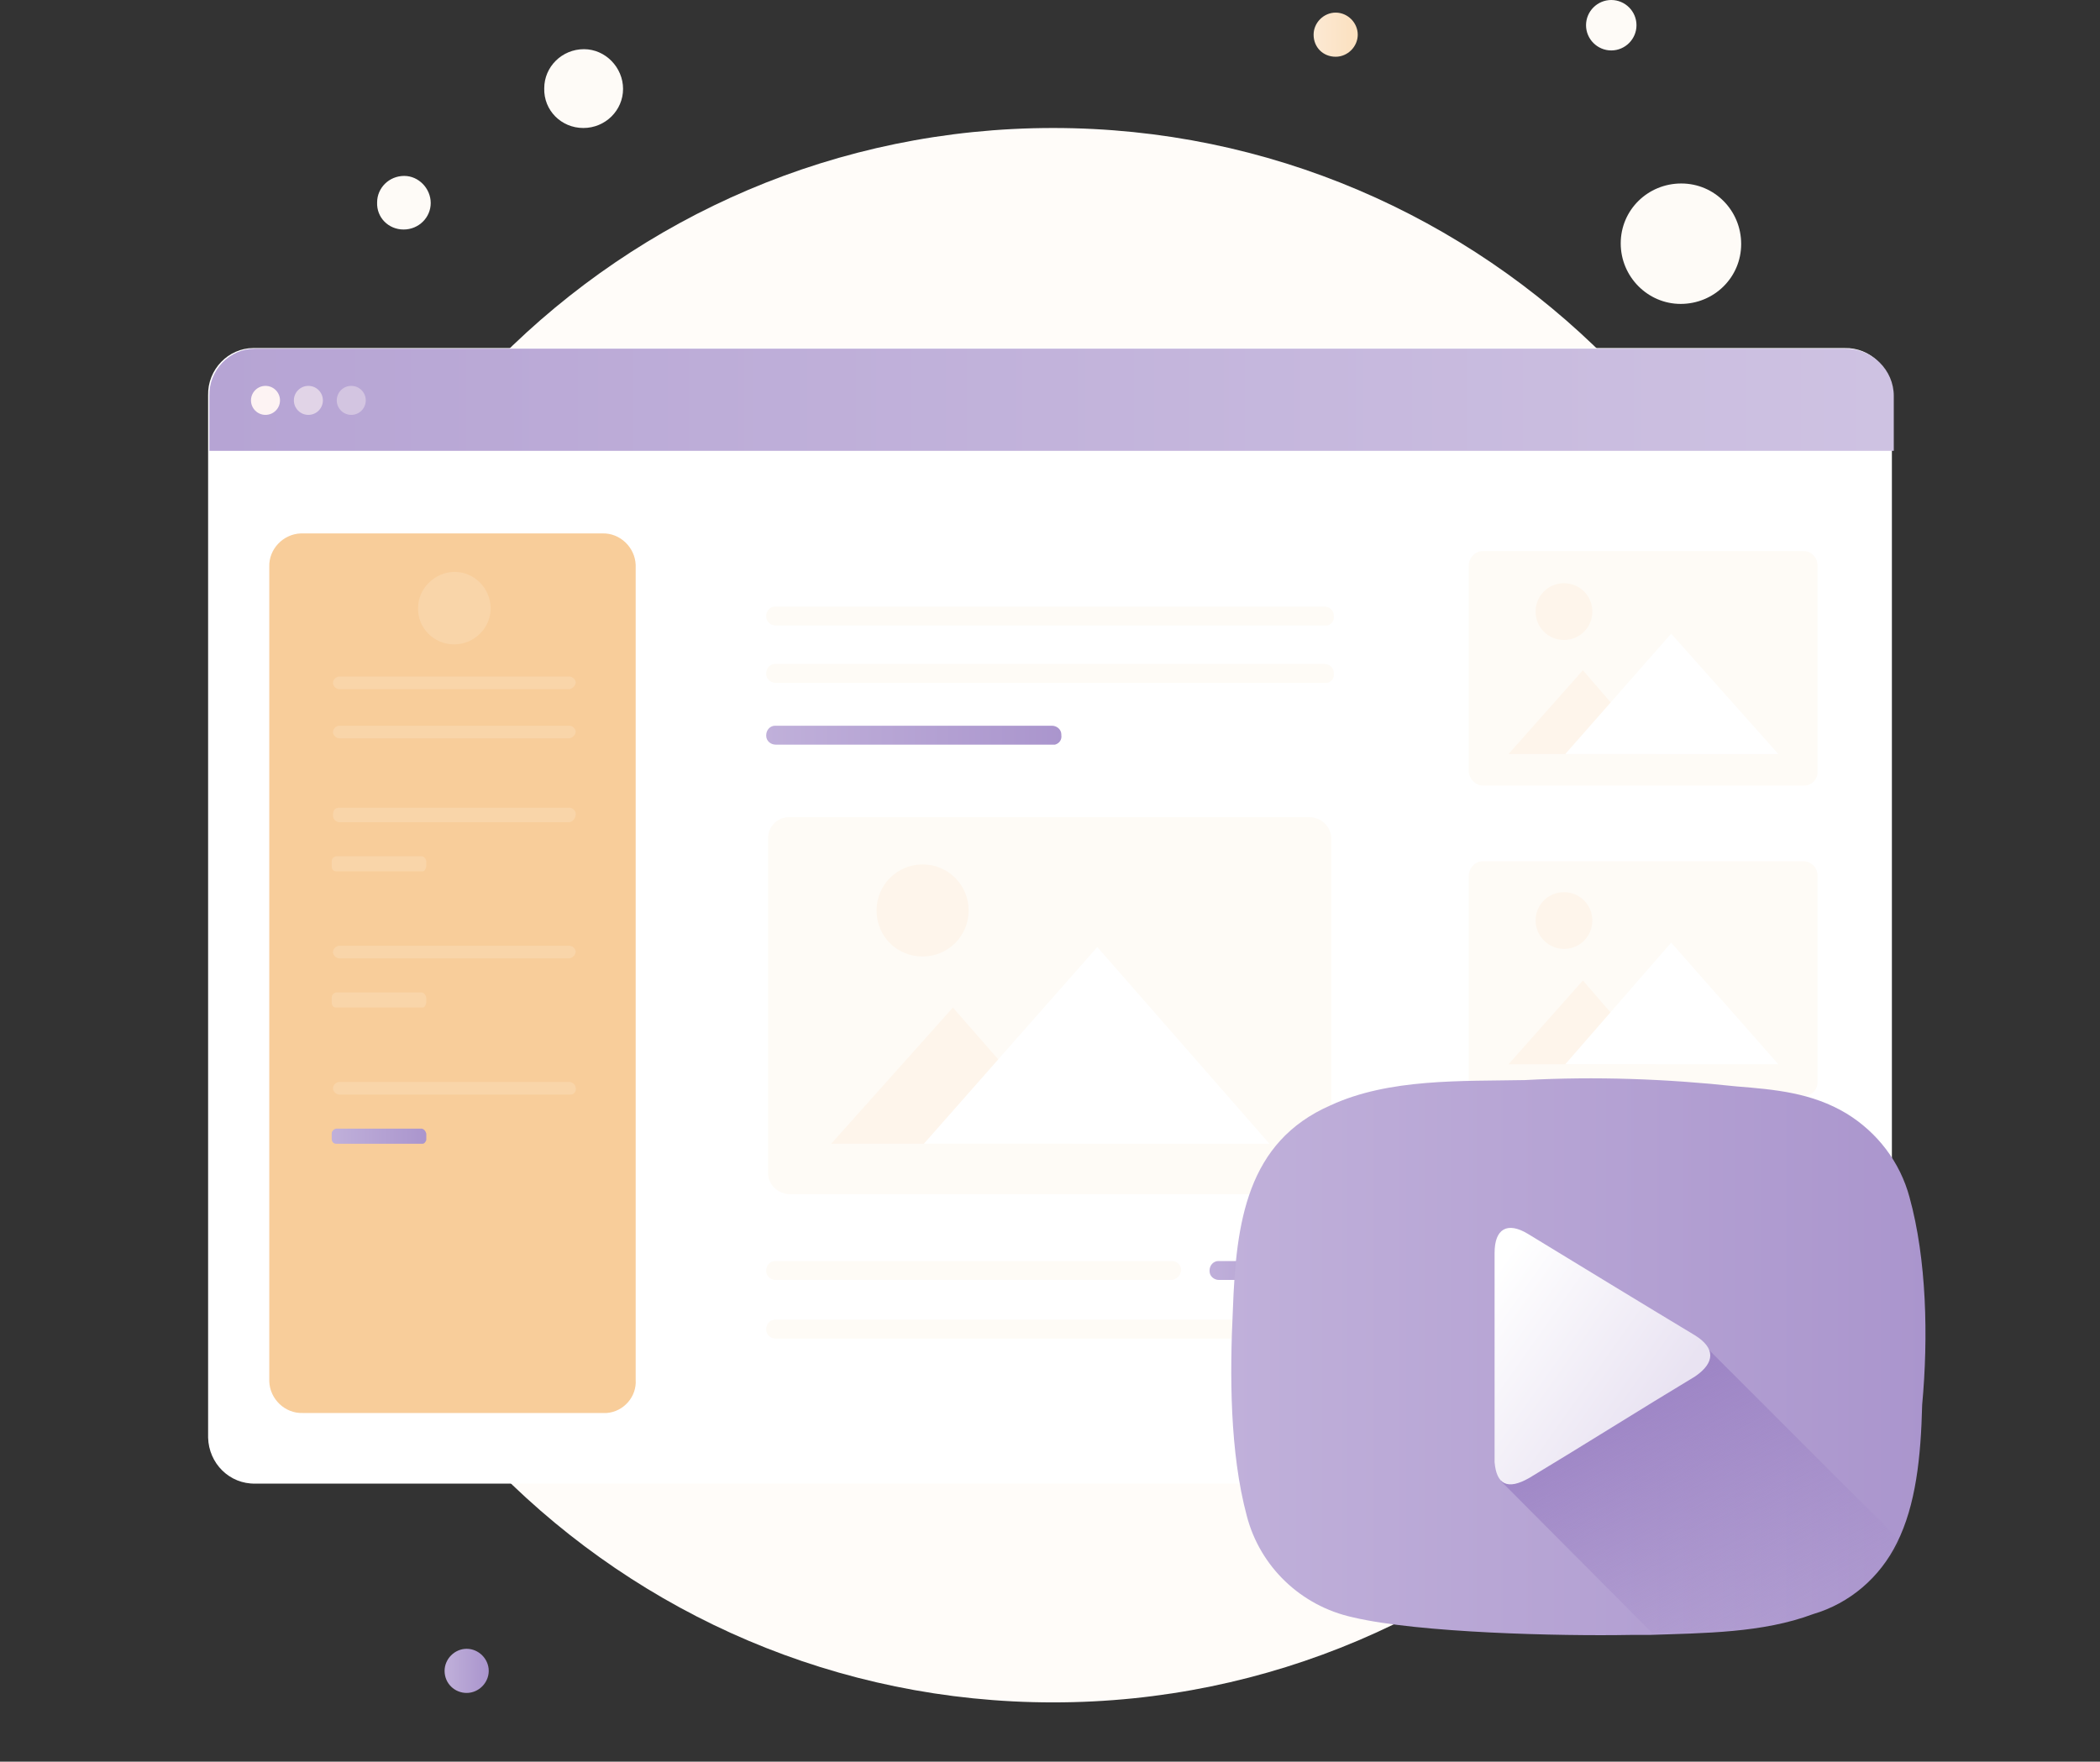 <?xml version="1.0" encoding="utf-8"?>
<!-- Generator: Adobe Illustrator 27.0.1, SVG Export Plug-In . SVG Version: 6.00 Build 0)  -->
<svg version="1.1" id="Layer_1" xmlns="http://www.w3.org/2000/svg" xmlns:xlink="http://www.w3.org/1999/xlink" x="0px" y="0px"
	 viewBox="0 0 333 279.4" style="enable-background:new 0 0 333 279.4;" xml:space="preserve">
<rect x="0" y="0" width="333" height="279.4" fill="#333333" stroke="none"/>
<style type="text/css">
	.st0{fill:#FFFCF9;}
	.st1{fill:#FFFFFF;}
	.st2{fill:url(#SVGID_1_);}
	.st3{fill:#FDF3F3;}
	.st4{opacity:0.6;fill:#FDF3F3;enable-background:new    ;}
	.st5{opacity:0.4;fill:#FDF3F3;enable-background:new    ;}
	.st6{fill:#FEFBF6;}
	.st7{fill:#FEF5EB;}
	.st8{fill:url(#SVGID_00000150101146920836641350000003404596445419053228_);}
	.st9{fill:url(#SVGID_00000070806162798952424920000008394651484608306049_);}
	.st10{fill:#F8CD9A;}
	.st11{fill:#F9D5A9;}
	.st12{fill:url(#SVGID_00000069399080658757366740000003077186747289559451_);}
	.st13{fill:#FEFBF7;}
	.st14{fill:url(#SVGID_00000042697748449476603410000001866812610170588560_);}
	.st15{fill:url(#SVGID_00000111184511076442976090000003445951511140476854_);}
	.st16{fill:url(#SVGID_00000147919511842020029850000014385847779784425402_);}
	.st17{fill:url(#SVGID_00000045599068376540039680000006649062736053502122_);}
	.st18{fill:url(#SVGID_00000052077380586738428970000004884609865958821538_);}
</style>
<g transform="translate(33)">
	<path class="st0" d="M134,270c68.6,0,124.3-55.9,124.3-124.8S202.6,20.3,134,20.3S9.8,76.2,9.8,145.2S65.4,270,134,270z"/>
	<g>
		<path class="st1" d="M267,62.8v165c0.1,4.1-3.2,7.5-7.2,7.5c-0.1,0-0.2,0-0.3,0H7.5c-4.1,0.1-7.4-3.2-7.5-7.3c0-0.1,0-0.2,0-0.3
			v-165c-0.1-4.1,3.2-7.5,7.2-7.5c0.1,0,0.2,0,0.3,0h252c4.1-0.1,7.4,3.2,7.5,7.3C267,62.6,267,62.7,267,62.8L267,62.8z"/>
	</g>
	
		<linearGradient id="SVGID_1_" gradientUnits="userSpaceOnUse" x1="-162.513" y1="543.064" x2="-161.513" y2="543.064" gradientTransform="matrix(267.03 0 0 -16.219 43396.07 8871.272)">
		<stop  offset="0" style="stop-color:#B6A4D4"/>
		<stop  offset="1" style="stop-color:#CEC2E2"/>
	</linearGradient>
	<path class="st2" d="M267.3,62.8v8.7H0.2v-8.7c-0.1-4.1,3.2-7.5,7.2-7.5c0.1,0,0.2,0,0.3,0h252C263.9,55.3,267.3,58.7,267.3,62.8z"
		/>
	<circle class="st3" cx="9.1" cy="63.5" r="2.3"/>
	<circle class="st4" cx="15.9" cy="63.5" r="2.3"/>
	<circle class="st5" cx="22.7" cy="63.5" r="2.3"/>
	<path class="st1" d="M184.5,224.8h-103c-2.5,0-4.5-2-4.5-4.5c0,0,0,0,0,0V89.9c0-2.5,2-4.5,4.5-4.5c0,0,0,0,0,0h103
		c2.5,0,4.5,2,4.5,4.5c0,0,0,0,0,0v130.4C189,222.8,187,224.8,184.5,224.8C184.5,224.8,184.5,224.8,184.5,224.8L184.5,224.8z"/>
	<path class="st6" d="M174.8,189.4H92.3c-1.9,0-3.5-1.5-3.5-3.3c0-0.1,0-0.1,0-0.2v-52.8c-0.1-1.9,1.4-3.5,3.3-3.5
		c0.1,0,0.1,0,0.2,0h82.3c1.9,0,3.5,1.5,3.5,3.4c0,0.1,0,0.1,0,0.2v52.8c0.2,1.7-1,3.3-2.6,3.5C175.2,189.4,175,189.4,174.8,189.4z"
		/>
	<path class="st7" d="M137,181.4H98.8l19.3-21.6L137,181.4z"/>
	<path class="st1" d="M168.3,181.4h-54.8l27.5-31.2L168.3,181.4z"/>
	<path class="st7" d="M113.3,151.7c4,0,7.3-3.2,7.3-7.3c0-4-3.2-7.3-7.3-7.3c-4,0-7.3,3.2-7.3,7.3c0,0,0,0,0,0
		C106,148.5,109.2,151.7,113.3,151.7C113.3,151.7,113.3,151.7,113.3,151.7z"/>
	<path class="st6" d="M253,222.8h-50.8c-1.2,0-2.2-1-2.3-2.2c0,0,0,0,0,0v-32.7c0-1.2,1-2.3,2.2-2.3c0,0,0,0,0,0H253
		c1.2,0,2.2,1,2.2,2.2c0,0,0,0,0,0v32.7C255.3,221.8,254.3,222.8,253,222.8C253,222.8,253,222.8,253,222.8z"/>
	<path class="st7" d="M229.5,217.8h-23.3l11.8-13.3L229.5,217.8z"/>
	<path class="st1" d="M249,217.8h-33.8l16.8-19.1L249,217.8z"/>
	<path class="st7" d="M215,199.7c2.5,0,4.5-2,4.5-4.5c0-2.5-2-4.5-4.5-4.5c-2.5,0-4.5,2-4.5,4.5c0,0,0,0,0,0
		C210.5,197.7,212.5,199.7,215,199.7C215,199.7,215,199.7,215,199.7z"/>
	<path class="st6" d="M253,173.8h-50.8c-1.2,0-2.2-1-2.3-2.2c0,0,0,0,0,0v-32.7c0-1.2,1-2.3,2.2-2.3c0,0,0,0,0,0H253
		c1.2,0,2.2,1,2.2,2.2c0,0,0,0,0,0v32.7C255.3,172.8,254.3,173.8,253,173.8C253,173.8,253,173.8,253,173.8z"/>
	<path class="st7" d="M229.5,168.8h-23.3l11.8-13.3L229.5,168.8z"/>
	<path class="st1" d="M249,168.8h-33.8l16.8-19.3L249,168.8z"/>
	<path class="st7" d="M215,150.5c2.5,0,4.5-2,4.5-4.5c0-2.5-2-4.5-4.5-4.5c-2.5,0-4.5,2-4.5,4.5c0,0,0,0,0,0
		C210.5,148.4,212.5,150.5,215,150.5C215,150.5,215,150.5,215,150.5z"/>
	<path class="st6" d="M253,124.6h-50.8c-1.2,0-2.2-1-2.3-2.2c0,0,0,0,0,0V89.7c0-1.2,1-2.3,2.2-2.3c0,0,0,0,0,0H253
		c1.2,0,2.2,1,2.2,2.2c0,0,0,0,0,0v32.7C255.3,123.6,254.3,124.6,253,124.6C253,124.6,253,124.6,253,124.6z"/>
	<path class="st7" d="M229.5,119.6h-23.3l11.8-13.3L229.5,119.6z"/>
	<path class="st1" d="M249,119.6h-33.8l16.8-19.1L249,119.6z"/>
	<path class="st7" d="M215,101.5c2.5,0,4.5-2,4.5-4.5c0-2.5-2-4.5-4.5-4.5c-2.5,0-4.5,2-4.5,4.5c0,0,0,0,0,0
		C210.5,99.5,212.5,101.5,215,101.5C215,101.5,215,101.5,215,101.5z"/>
	<path class="st6" d="M177.3,99.2H90c-0.8,0-1.5-0.6-1.5-1.4c0,0,0-0.1,0-0.1c0-0.8,0.6-1.5,1.4-1.5c0,0,0.1,0,0.1,0h87
		c0.8,0,1.5,0.6,1.5,1.4c0,0,0,0.1,0,0.1c0.1,0.7-0.3,1.3-1,1.5C177.4,99.2,177.4,99.2,177.3,99.2z"/>
	<path class="st6" d="M177.3,108.3H90c-0.8,0-1.5-0.6-1.5-1.4c0,0,0-0.1,0-0.1c0-0.8,0.6-1.5,1.4-1.5c0,0,0.1,0,0.1,0h87
		c0.8,0,1.5,0.6,1.5,1.4c0,0,0,0.1,0,0.1c0.1,0.7-0.3,1.3-1,1.5C177.4,108.3,177.4,108.3,177.3,108.3z"/>
	<path class="st6" d="M152.8,203H90c-0.8,0-1.5-0.6-1.5-1.4c0,0,0-0.1,0-0.1c0-0.8,0.6-1.5,1.4-1.5c0,0,0.1,0,0.1,0h62.8
		c0.8,0,1.5,0.6,1.5,1.4c0,0,0,0.1,0,0.1C154.2,202.3,153.6,202.9,152.8,203z"/>
	
		<linearGradient id="SVGID_00000005969280898976418950000017075888655404612022_" gradientUnits="userSpaceOnUse" x1="-160.223" y1="467.231" x2="-159.216" y2="467.231" gradientTransform="matrix(46.781 0 0 -3.016 7583.832 1525.891)">
		<stop  offset="0" style="stop-color:#C0B0DA"/>
		<stop  offset="1" style="stop-color:#AA95CD"/>
	</linearGradient>
	<path style="fill:url(#SVGID_00000005969280898976418950000017075888655404612022_);" d="M134,118.1H90c-0.8,0-1.5-0.6-1.5-1.4
		c0,0,0-0.1,0-0.1c0-0.8,0.6-1.5,1.4-1.5c0,0,0.1,0,0.1,0h43.8c0.8,0,1.5,0.6,1.5,1.4c0,0,0,0.1,0,0.1c0.1,0.7-0.3,1.3-1,1.5
		C134.2,118.1,134.1,118.1,134,118.1z"/>
	<path class="st6" d="M177.3,212.3H90c-0.8,0-1.5-0.6-1.5-1.4c0,0,0-0.1,0-0.1c0-0.8,0.6-1.5,1.4-1.5c0,0,0.1,0,0.1,0h87
		c0.8,0,1.5,0.6,1.5,1.4c0,0,0,0.1,0,0.1c0.1,0.7-0.3,1.3-1,1.5C177.4,212.3,177.4,212.3,177.3,212.3z"/>
	
		<linearGradient id="SVGID_00000090265145478228978890000005486239552338374559_" gradientUnits="userSpaceOnUse" x1="-156.512" y1="467.291" x2="-155.501" y2="467.291" gradientTransform="matrix(20.003 0 0 -3.018 3289.248 1611.885)">
		<stop  offset="0" style="stop-color:#C0B0DA"/>
		<stop  offset="1" style="stop-color:#AA95CD"/>
	</linearGradient>
	<path style="fill:url(#SVGID_00000090265145478228978890000005486239552338374559_);" d="M177.3,203h-17c-0.8,0-1.5-0.6-1.5-1.4
		c0,0,0-0.1,0-0.1c0-0.8,0.6-1.5,1.4-1.5c0,0,0.1,0,0.1,0h17c0.8,0,1.5,0.6,1.5,1.4c0,0,0,0.1,0,0.1
		C178.7,202.3,178.1,202.9,177.3,203z"/>
	<path class="st10" d="M62.8,224.1H15c-2.8,0.1-5.2-2.2-5.3-5c0-0.1,0-0.2,0-0.3V89.9c-0.1-2.8,2.2-5.2,5-5.3c0.1,0,0.2,0,0.3,0
		h47.5c2.8-0.1,5.2,2.2,5.3,5c0,0.1,0,0.2,0,0.3v128.9c0.2,2.7-1.9,5.1-4.6,5.3C63,224.1,62.9,224.1,62.8,224.1z"/>
	<path class="st11" d="M39,102.2c3.2,0,5.8-2.6,5.8-5.7c0-3.2-2.6-5.8-5.7-5.8s-5.8,2.6-5.8,5.7c0,0,0,0,0,0
		C33.2,99.6,35.8,102.2,39,102.2z"/>
	<path class="st11" d="M57.3,109.3H20.8c-0.5,0-1-0.5-1-1c0-0.5,0.5-1,1-1h36.5c0.5,0,1,0.5,1,1C58.2,108.8,57.8,109.2,57.3,109.3z"
		/>
	<path class="st11" d="M57.3,117.1H20.8c-0.5,0-1-0.5-1-1c0-0.5,0.5-1,1-1h36.5c0.5,0,1,0.5,1,1C58.2,116.6,57.8,117,57.3,117.1z"/>
	<path class="st11" d="M57.3,130.4H20.8c-0.5,0-1-0.5-1-1c0-0.8,0.2-1.3,1-1.3h36.5c0.5,0,1,0.5,1,1
		C58.3,129.7,57.9,130.3,57.3,130.4z"/>
	<path class="st11" d="M34,138.2H20.3c-0.4,0-0.7-0.3-0.7-0.8v-0.8c0-0.4,0.3-0.7,0.7-0.8h13.5c0.4,0,0.7,0.3,0.8,0.8v0.8
		C34.5,137.9,34.3,138.2,34,138.2z"/>
	<path class="st11" d="M57.3,152H20.8c-0.5,0-1-0.5-1-1c0-0.5,0.5-1,1-1h36.5c0.5,0,1,0.5,1,1C58.2,151.5,57.8,151.9,57.3,152z"/>
	<path class="st11" d="M34,159.8H20.3c-0.4,0-0.7-0.3-0.7-0.8v-0.8c0-0.4,0.3-0.7,0.7-0.8h13.5c0.4,0,0.7,0.4,0.8,0.8v0.8
		C34.5,159.5,34.3,159.8,34,159.8z"/>
	<path class="st11" d="M57.3,173.6H20.8c-0.5,0-1-0.5-1-1c0-0.5,0.5-1,1-1h36.5c0.5,0,1,0.5,1,1c0.1,0.5-0.3,1-0.8,1
		C57.4,173.6,57.3,173.6,57.3,173.6z"/>
	
		<linearGradient id="SVGID_00000045612207579821705650000014261541833763528084_" gradientUnits="userSpaceOnUse" x1="-154.324" y1="436.273" x2="-153.328" y2="436.273" gradientTransform="matrix(15 0 0 -2.264 2334.502 1167.961)">
		<stop  offset="0" style="stop-color:#C0B0DA"/>
		<stop  offset="1" style="stop-color:#AA95CD"/>
	</linearGradient>
	<path style="fill:url(#SVGID_00000045612207579821705650000014261541833763528084_);" d="M34,181.4H20.3c-0.4,0-0.7-0.3-0.7-0.8
		v-0.8c0-0.4,0.3-0.7,0.7-0.8h13.5c0.4,0,0.7,0.4,0.8,0.8v1C34.5,181.1,34.3,181.4,34,181.4z"/>
	<path class="st13" d="M233.5,48.2c5.3,0,9.6-4.2,9.6-9.5s-4.2-9.6-9.5-9.6c-5.3,0-9.6,4.2-9.6,9.5c0,0,0,0,0,0
		C224,43.9,228.3,48.2,233.5,48.2z"/>
	<path class="st13" d="M59.5,20.3c3.5,0,6.3-2.8,6.3-6.2S63,7.8,59.6,7.8c-3.5,0-6.3,2.8-6.3,6.2c0,0,0,0,0,0
		C53.2,17.5,56,20.3,59.5,20.3z"/>
	<path class="st13" d="M31,36.4c2.4,0,4.3-1.9,4.3-4.2s-1.9-4.3-4.2-4.3c-2.4,0-4.3,1.9-4.3,4.2c0,0,0,0,0,0
		C26.7,34.5,28.6,36.4,31,36.4C31,36.4,31,36.4,31,36.4z"/>
	<path class="st13" d="M222.5,8c2.2,0,4-1.8,4-4c0-2.2-1.8-4-4-4c-2.2,0-4,1.8-4,4c0,0,0,0,0,0C218.5,6.2,220.3,8,222.5,8z"/>
	
		<linearGradient id="SVGID_00000069387526376036343030000007680071447847443341_" gradientUnits="userSpaceOnUse" x1="-144.516" y1="520.441" x2="-143.551" y2="520.441" gradientTransform="matrix(7.034 0 0 -7.034 1054.049 3925.805)">
		<stop  offset="0" style="stop-color:#C0B0DA"/>
		<stop  offset="1" style="stop-color:#AA95CD"/>
	</linearGradient>
	<path style="fill:url(#SVGID_00000069387526376036343030000007680071447847443341_);" d="M41,268.5c1.9,0,3.5-1.6,3.5-3.5
		c0-1.9-1.6-3.5-3.5-3.5c-1.9,0-3.5,1.6-3.5,3.5c0,0,0,0,0,0C37.5,267,39.1,268.5,41,268.5z"/>
	
		<linearGradient id="SVGID_00000025442145224250095700000004244577992291442069_" gradientUnits="userSpaceOnUse" x1="-144.492" y1="520.43" x2="-143.527" y2="520.43" gradientTransform="matrix(7.032 0 0 -7.032 1191.486 3665.19)">
		<stop  offset="0" style="stop-color:#FCE9D3"/>
		<stop  offset="1" style="stop-color:#FBE0BF"/>
	</linearGradient>
	<path style="fill:url(#SVGID_00000025442145224250095700000004244577992291442069_);" d="M178.8,9c1.9,0,3.5-1.6,3.5-3.5
		S180.7,2,178.8,2c-1.9,0-3.5,1.6-3.5,3.5c0,0,0,0,0,0C175.3,7.5,176.8,9,178.8,9z"/>
	
		<linearGradient id="SVGID_00000155109698411888700590000001879504688598955926_" gradientUnits="userSpaceOnUse" x1="-161.817" y1="557.205" x2="-160.817" y2="557.205" gradientTransform="matrix(110.05 0 0 -88.235 17970.383 49380.059)">
		<stop  offset="0" style="stop-color:#C0B0DA"/>
		<stop  offset="1" style="stop-color:#AA95CD"/>
	</linearGradient>
	<path style="fill:url(#SVGID_00000155109698411888700590000001879504688598955926_);" d="M269.8,189.9c-1.5-5.6-5.1-10.3-10-13.3
		c-5.5-3.3-11.3-3.8-17.5-4.3c-11.1-1.2-22.3-1.6-33.5-1c-10,0.2-21.5-0.3-30.8,4c-13.3,5.8-15,18.6-15.5,32.4
		c-0.5,10.3-0.5,22.6,2.2,32.7c2.1,8.1,8.6,14.3,16.8,16.1c10.5,2.5,33,3,44,2.8h3c8.8-0.3,18-0.3,26-3.3
		c5.8-1.7,10.6-5.8,13.3-11.3c3-6,3.8-13.6,4-21.9C272.8,212,272.5,199.7,269.8,189.9z"/>
	
		<linearGradient id="SVGID_00000030482283538451899190000010676443451986819989_" gradientUnits="userSpaceOnUse" x1="-160.75" y1="554.558" x2="-160.195" y2="553.79" gradientTransform="matrix(63.257 0 0 -45.466 10385.913 25433.941)">
		<stop  offset="0" style="stop-color:#9B82C4"/>
		<stop  offset="1" style="stop-color:#9D84C5;stop-opacity:0"/>
	</linearGradient>
	<path style="fill:url(#SVGID_00000030482283538451899190000010676443451986819989_);" d="M268.3,244.4c-2.6,5.5-7.5,9.6-13.3,11.3
		c-8.3,2.8-17.5,3-26,3.3l-24-24.1l9.5-13.8l23-7.5L268.3,244.4z"/>
	
		<linearGradient id="SVGID_00000026882845652185547930000001025864161354199468_" gradientUnits="userSpaceOnUse" x1="-158.545" y1="553.135" x2="-159.262" y2="553.736" gradientTransform="matrix(34.191 0 0 -40.661 5647.235 22720.141)">
		<stop  offset="1.100000e-02" style="stop-color:#E9E3F2"/>
		<stop  offset="1" style="stop-color:#FFFFFF"/>
	</linearGradient>
	<path style="fill:url(#SVGID_00000026882845652185547930000001025864161354199468_);" d="M204,198.7c0-3.8,2-5,5.3-3
		c8.7,5.3,17.7,10.8,26.5,16.1c3.2,2,3.2,4.3,0,6.5c-8.8,5.3-17.5,10.8-26.3,16.1c-3.5,2-5.2,1-5.5-2.5V198.7z"/>
</g>
</svg>
